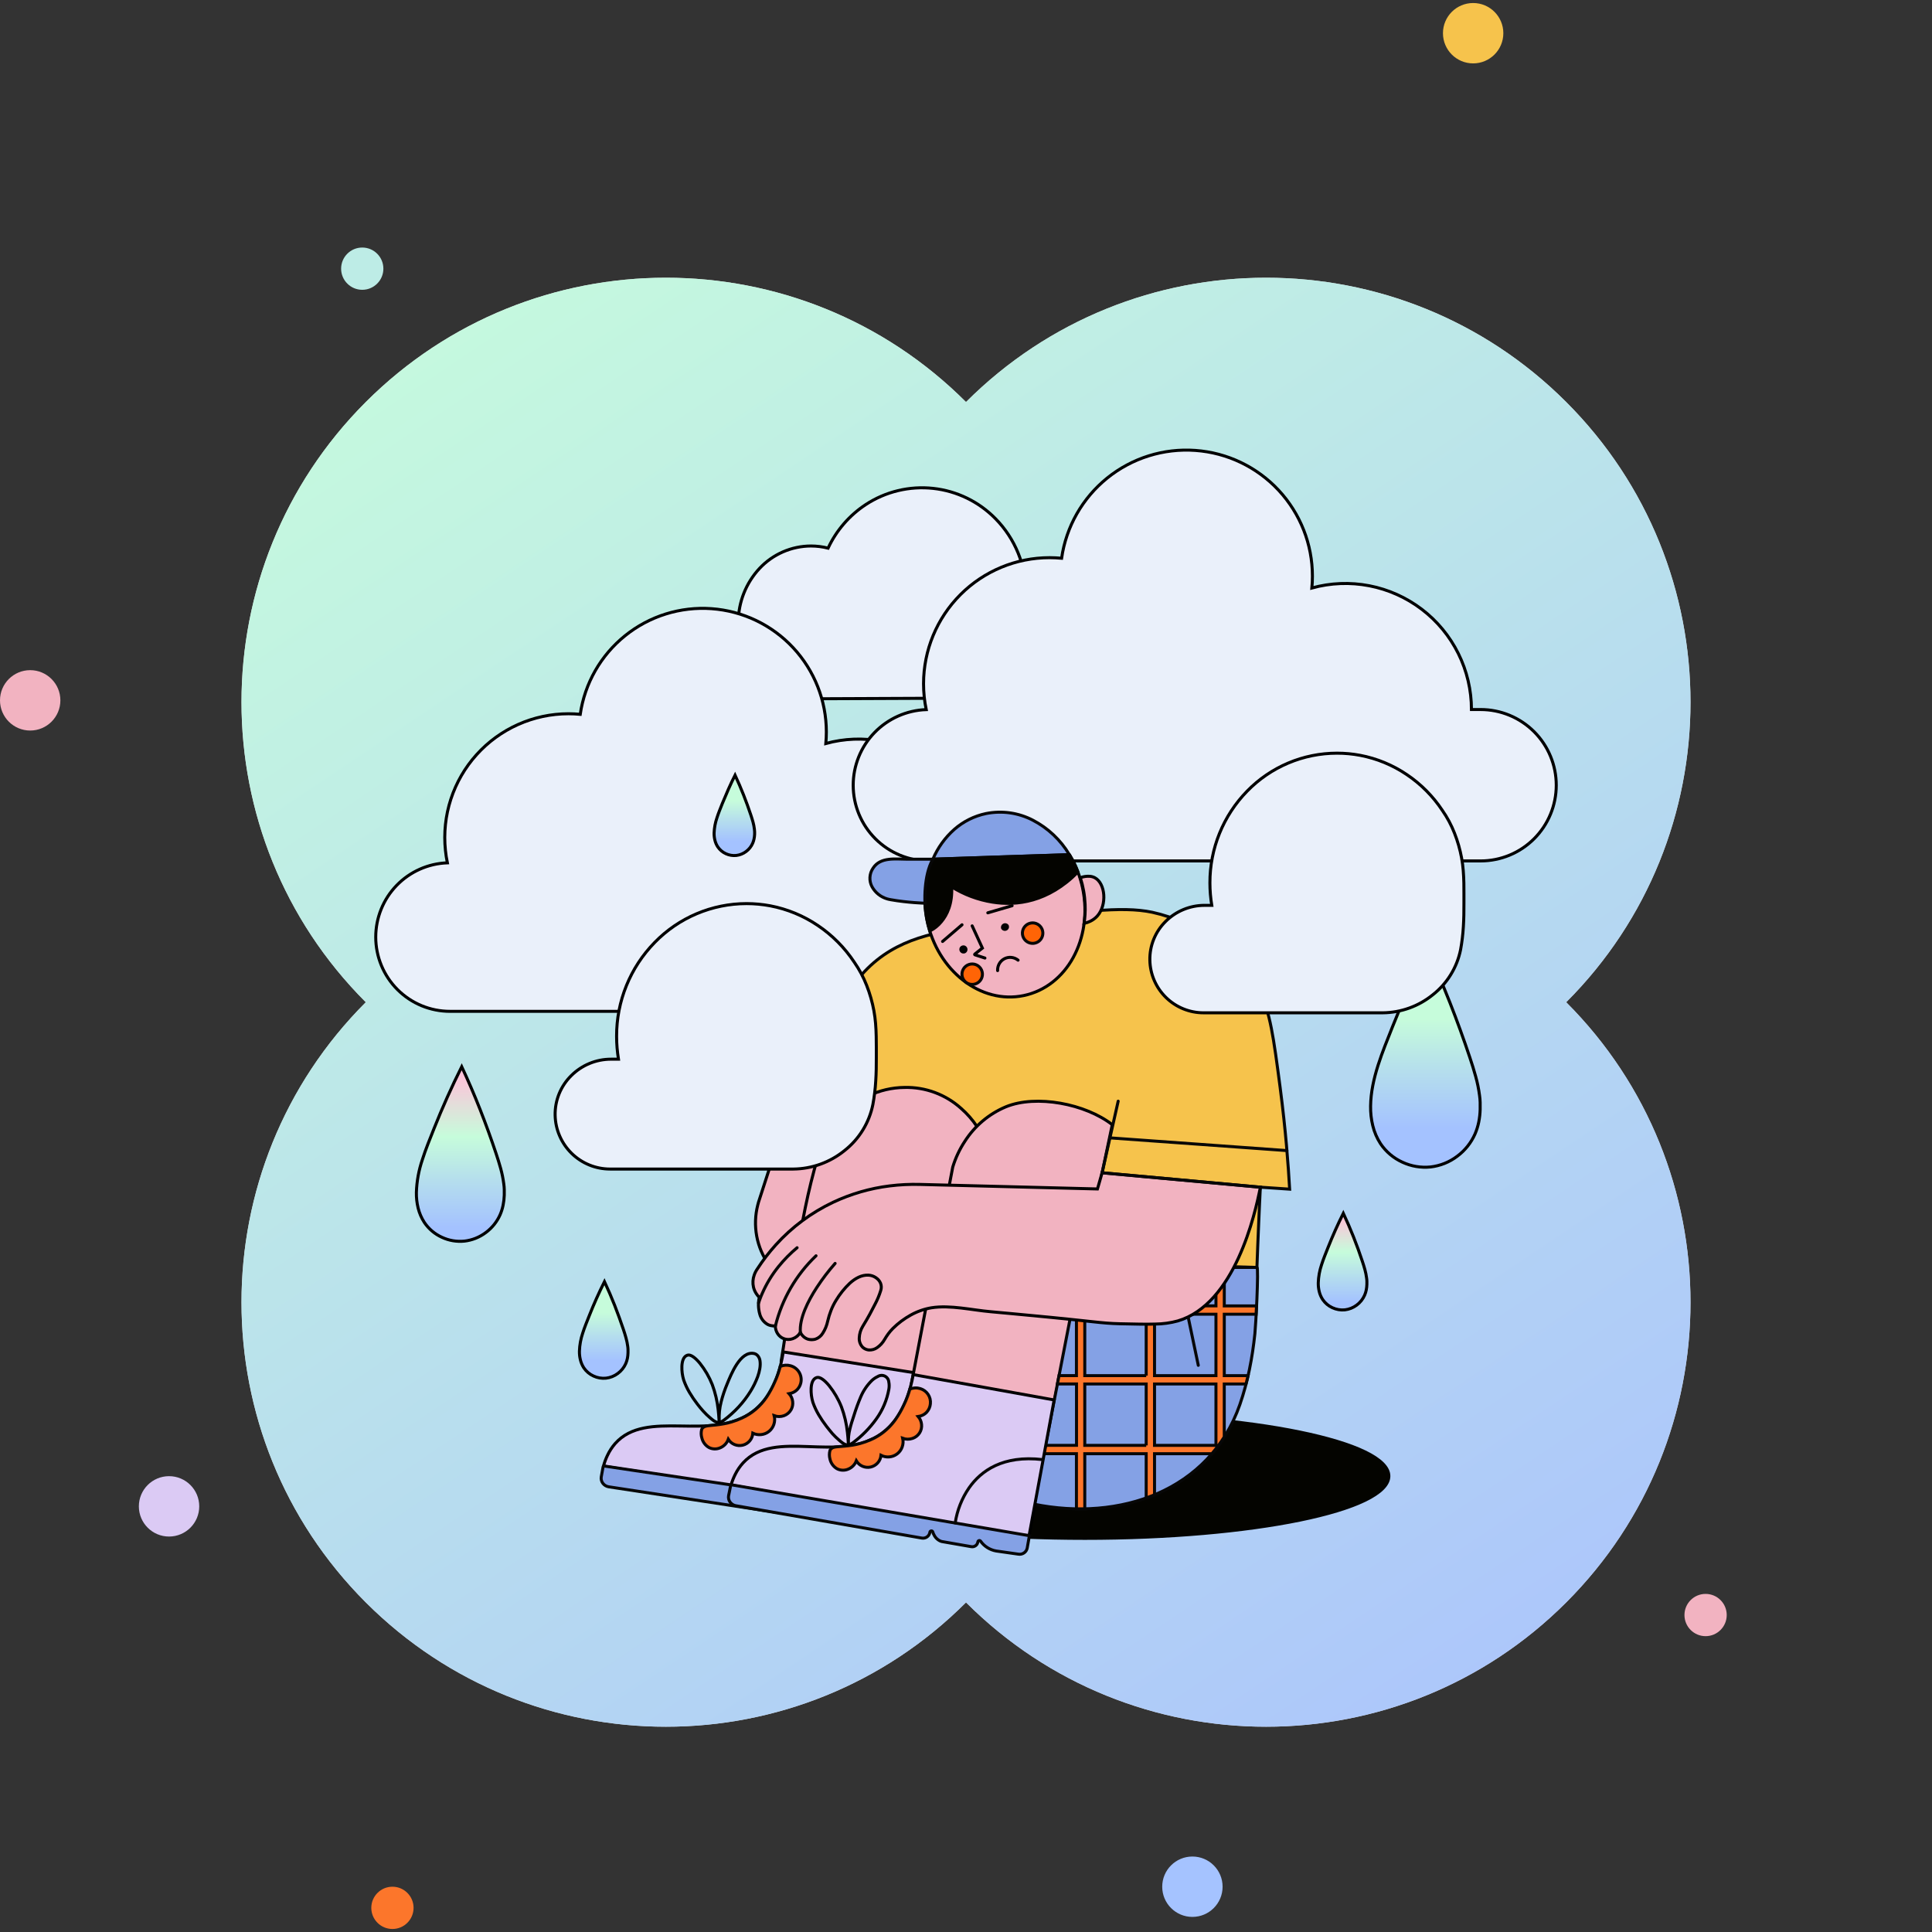 <svg width="640" height="640" viewBox="0 0 640 640" fill="none" xmlns="http://www.w3.org/2000/svg">
<rect x="0" y="0" width="640" height="640" fill="#333333" stroke="none"/>
<g clip-path="url(#clip0_484_2123)">
<path d="M518.822 133.177C463.919 78.274 374.903 78.274 320 133.177C265.097 78.274 176.081 78.274 121.177 133.178C66.274 188.081 66.274 277.097 121.177 332C66.274 386.903 66.274 475.919 121.177 530.822C176.081 585.726 265.097 585.726 320 530.822C374.903 585.726 463.919 585.726 518.822 530.823C573.726 475.919 573.726 386.903 518.822 332C573.726 277.097 573.726 188.081 518.822 133.177Z" fill="#D9D9D9"/>
<path d="M518.822 133.177C463.919 78.274 374.903 78.274 320 133.177C265.097 78.274 176.081 78.274 121.177 133.178C66.274 188.081 66.274 277.097 121.177 332C66.274 386.903 66.274 475.919 121.177 530.822C176.081 585.726 265.097 585.726 320 530.822C374.903 585.726 463.919 585.726 518.822 530.823C573.726 475.919 573.726 386.903 518.822 332C573.726 277.097 573.726 188.081 518.822 133.177Z" fill="url(#paint0_linear_484_2123)"/>
<path d="M490.32 367.53C490.32 366.753 490.32 365.976 490.32 365.198C490.32 364.421 490.214 363.648 490.122 362.898C489.841 360.748 489.406 358.62 488.82 356.532C488.259 354.443 487.592 352.392 486.911 350.331C484.878 344.231 482.685 338.189 480.333 332.202C477.981 326.216 475.443 320.308 472.72 314.479C470.629 318.655 468.635 322.878 466.74 327.147C464.845 331.416 463.036 335.721 461.312 340.064C459.67 344.231 457.876 348.537 456.482 352.944C455.088 357.351 454.085 361.845 454.026 366.394C453.985 368.583 454.227 370.768 454.748 372.894C455.261 375.019 456.132 377.042 457.324 378.874C459.123 381.538 461.624 383.652 464.55 384.983C467.464 386.346 470.693 386.894 473.893 386.57C477.086 386.198 480.122 384.982 482.688 383.046C485.277 381.135 487.322 378.583 488.622 375.64C489.169 374.369 489.582 373.045 489.855 371.689C490.129 370.319 490.285 368.927 490.32 367.53Z" fill="url(#paint1_linear_484_2123)" stroke="black" stroke-miterlimit="10" stroke-linecap="round"/>
<path d="M460.075 488.97C460.075 494.67 448.805 499.826 430.584 503.562C412.363 507.297 387.192 509.601 359.39 509.601C331.587 509.601 306.416 507.301 288.196 503.562C269.975 499.822 258.705 494.67 258.705 488.97C258.705 483.271 269.975 478.114 288.196 474.384C306.416 470.653 331.587 468.339 359.39 468.339C387.192 468.339 412.363 470.639 430.584 474.384C448.805 478.128 460.075 483.276 460.075 488.97Z" fill="#040400" stroke="#040400" stroke-miterlimit="10"/>
<path d="M339.863 196.544C339.886 187.297 336.261 178.414 329.775 171.823C324.26 166.185 316.959 162.637 309.119 161.784C301.278 160.932 293.385 162.828 286.788 167.15C281.372 170.711 277.053 175.707 274.313 181.58C273.395 181.347 272.464 181.171 271.525 181.051C270.567 180.929 269.602 180.868 268.636 180.867C265.444 180.878 262.287 181.542 259.361 182.817C256.434 184.092 253.798 185.952 251.616 188.282C247.13 193.094 244.613 199.416 244.565 205.995C244.518 212.574 246.942 218.931 251.359 223.808C253.46 226.119 256 227.989 258.831 229.307C261.663 230.625 264.729 231.366 267.85 231.485L288.357 231.398L308.868 231.311C317.356 230.443 325.213 226.431 330.893 220.064C336.687 213.602 339.882 205.223 339.863 196.544Z" fill="#EAF0FA" stroke="black" stroke-miterlimit="10" stroke-linecap="round"/>
<path d="M328.4 285.807H325.428C325.423 279.498 323.963 273.276 321.161 267.624C318.358 261.971 314.29 257.042 309.271 253.219C304.253 249.396 298.42 246.783 292.227 245.582C286.033 244.382 279.646 244.626 273.563 246.297C273.618 245.667 273.664 245.032 273.696 244.398C273.729 243.763 273.742 243.114 273.742 242.47C273.734 232.115 269.806 222.147 262.747 214.57C255.689 206.993 246.023 202.37 235.694 201.63C225.365 200.89 215.14 204.088 207.073 210.581C199.006 217.074 193.696 226.38 192.212 236.628C191.568 236.564 190.919 236.518 190.271 236.486C189.622 236.453 188.964 236.44 188.307 236.44C182.566 236.443 176.891 237.651 171.648 239.987C166.404 242.323 161.71 245.734 157.868 249.999C154.027 254.264 151.124 259.289 149.347 264.747C147.57 270.205 146.96 275.976 147.555 281.685C147.697 283.076 147.912 284.458 148.199 285.825C141.829 286.052 135.796 288.741 131.369 293.327C126.943 297.913 124.469 304.038 124.468 310.412C124.467 313.644 125.103 316.843 126.34 319.829C127.576 322.815 129.388 325.527 131.673 327.812C133.958 330.097 136.671 331.91 139.656 333.146C142.642 334.382 145.842 335.018 149.073 335.018H328.4C334.925 335.016 341.183 332.424 345.797 327.81C350.411 323.195 353.004 316.938 353.005 310.412C353.006 307.181 352.37 303.981 351.133 300.995C349.897 298.01 348.085 295.297 345.8 293.012C343.515 290.727 340.802 288.915 337.816 287.679C334.831 286.442 331.631 285.806 328.4 285.807Z" fill="#EAF0FA" stroke="black" stroke-miterlimit="10" stroke-linecap="round"/>
<path d="M490.458 235.041H487.44C487.437 228.61 485.95 222.267 483.094 216.505C480.237 210.744 476.09 205.719 470.973 201.823C465.857 197.927 459.91 195.265 453.597 194.043C447.283 192.822 440.772 193.075 434.572 194.782C434.632 194.138 434.678 193.494 434.71 192.845C434.742 192.197 434.756 191.539 434.756 190.881C434.763 180.319 430.767 170.148 423.574 162.415C416.38 154.681 406.523 149.962 395.988 149.207C385.453 148.451 375.024 151.716 366.801 158.344C358.577 164.972 353.171 174.47 351.671 184.924C351.013 184.864 350.355 184.818 349.693 184.786C349.031 184.754 348.364 184.736 347.692 184.736C336.618 184.736 325.998 189.135 318.167 196.965C310.337 204.796 305.938 215.416 305.938 226.49C305.937 229.371 306.233 232.244 306.821 235.064C300.329 235.293 294.179 238.033 289.667 242.707C285.155 247.381 282.634 253.624 282.634 260.12C282.635 266.77 285.278 273.147 289.98 277.85C294.682 282.552 301.059 285.194 307.709 285.195H490.458C497.108 285.195 503.486 282.553 508.188 277.851C512.891 273.148 515.532 266.771 515.532 260.12C515.533 256.827 514.885 253.566 513.625 250.523C512.365 247.481 510.518 244.716 508.19 242.387C505.861 240.058 503.097 238.211 500.054 236.95C497.012 235.69 493.751 235.041 490.458 235.041Z" fill="#EAF0FA" stroke="black" stroke-miterlimit="10" stroke-linecap="round"/>
<path d="M427.212 393.925C426.987 389.969 426.66 385.079 426.163 379.431C425.667 373.782 424.99 367.365 424.075 360.345C422.98 351.964 422.138 345.625 421.149 340.63C420.16 335.634 419.024 331.89 417.341 328.725C413.771 321.99 408.394 316.098 402.161 311.521C396.068 307.007 389.091 303.832 381.686 302.201C376.585 301.134 370.536 301.074 362.32 301.741C354.104 302.408 343.722 303.876 329.95 305.812L327.498 306.162L325.055 306.516C317.732 307.606 310.722 308.627 304.217 310.776C297.713 312.924 291.701 316.217 286.42 321.802C283.737 324.628 281.337 327.709 279.253 331.002C276.926 334.622 274.483 339.07 271.378 345.161C268.692 350.441 265.978 356.615 263.94 361.468C261.902 366.321 260.527 369.858 260.527 369.863L270.223 371.799L298.582 377.471L292.354 396.731L286.13 415.996L351.252 417.933L416.375 419.86C416.464 417.388 416.557 414.907 416.655 412.417C416.753 409.927 416.858 407.432 416.968 404.933C417.051 402.98 417.137 401.031 417.226 399.086C417.315 397.142 417.408 395.204 417.506 393.272L422.359 393.594L427.212 393.925Z" fill="#F6C34C" stroke="#070707" stroke-miterlimit="10" stroke-linecap="round"/>
<path d="M260.517 369.853L279.547 373.658L298.573 377.462L297.46 381.142L296.342 384.822L329.922 389.316L363.502 393.815V438.334L317.815 433.734L272.128 429.134C268.662 428.789 265.312 427.703 262.304 425.949C259.295 424.195 256.7 421.814 254.694 418.968C252.677 416.137 251.303 412.901 250.668 409.484C250.032 406.068 250.15 402.554 251.014 399.188C251.05 399.028 251.092 398.875 251.138 398.728C251.179 398.567 251.221 398.401 251.267 398.24L255.867 384.044L260.517 369.853Z" fill="#F2B3C1" stroke="black" stroke-miterlimit="10" stroke-linecap="round"/>
<path d="M258.82 450.648L280.325 454.788L301.825 458.928L312.718 416.033L323.606 373.133C322.148 370.942 320.406 368.953 318.427 367.218C313.284 362.558 306.546 360.056 299.608 360.23C295.466 360.276 291.384 361.227 287.648 363.018C283.274 365.161 279.472 368.314 276.558 372.218C274.019 375.594 272.1 379.394 270.89 383.442C267.624 394.399 265.527 405.618 263.783 416.888C262.04 428.158 260.66 439.479 258.82 450.648Z" fill="#F2B3C1" stroke="black" stroke-miterlimit="10" stroke-linecap="round"/>
<path d="M354.251 283.111L331.638 283.856L309.024 284.62C307.7 287.692 306.859 290.951 306.531 294.28C306.185 297.846 306.38 301.444 307.111 304.952C308.826 313.283 313.265 320.224 319.071 324.732C324.876 329.24 331.997 331.273 339.113 329.792C346.229 328.311 351.993 323.619 355.512 317.197C359.031 310.776 360.374 302.643 358.658 294.317C358.241 292.297 357.653 290.317 356.901 288.397C356.169 286.563 355.283 284.795 354.251 283.111Z" fill="#F2B3C1" stroke="black" stroke-miterlimit="10" stroke-linecap="round"/>
<path d="M259.464 447.846L282.883 451.559L306.306 455.28L302.594 478.082L298.881 500.88C282.423 498.304 265.944 495.775 249.445 493.294C232.946 490.813 216.469 488.282 200.014 485.7C199.997 485.696 199.982 485.689 199.97 485.679C199.957 485.668 199.947 485.655 199.94 485.64C199.931 485.615 199.931 485.587 199.94 485.562C200.262 484.382 200.69 483.233 201.219 482.13C201.878 480.721 202.729 479.409 203.749 478.234C208.924 472.36 216.859 472.254 225.222 472.378C233.584 472.502 242.384 472.774 249.289 467.659C251.68 465.857 253.673 463.58 255.14 460.97C256.98 457.805 258.558 453.573 259.464 447.846Z" fill="#DBCAF4" stroke="black" stroke-miterlimit="10" stroke-linecap="round"/>
<path d="M232.756 473.022C232.688 473.098 232.626 473.179 232.572 473.266C232.515 473.359 232.467 473.458 232.43 473.56C232.199 474.484 232.224 475.452 232.503 476.362C232.66 477.021 232.95 477.642 233.357 478.184C233.764 478.726 234.278 479.178 234.868 479.513C235.427 479.795 236.042 479.953 236.669 479.974C237.295 479.996 237.919 479.881 238.497 479.637C239.133 479.386 239.708 479.002 240.184 478.511C240.66 478.02 241.026 477.433 241.257 476.79C241.751 477.577 242.48 478.189 243.342 478.537C244.204 478.885 245.153 478.953 246.056 478.729C246.958 478.506 247.766 478.003 248.366 477.293C248.966 476.583 249.326 475.702 249.395 474.775C250.238 475.17 251.173 475.329 252.099 475.235C253.052 475.145 253.959 474.783 254.71 474.19C255.462 473.598 256.026 472.801 256.336 471.895C256.662 470.955 256.707 469.94 256.465 468.974C257.506 469.344 258.643 469.344 259.685 468.974C260.697 468.612 261.544 467.896 262.072 466.959C262.525 466.136 262.704 465.191 262.583 464.259C262.465 463.301 262.059 462.401 261.419 461.679C261.834 461.609 262.239 461.489 262.624 461.32C263.232 461.06 263.775 460.671 264.216 460.179C264.749 459.573 265.12 458.841 265.294 458.052C265.467 457.264 265.437 456.444 265.208 455.67C264.978 454.896 264.555 454.193 263.979 453.626C263.404 453.06 262.694 452.649 261.916 452.433C260.775 452.105 259.557 452.182 258.466 452.649C258.291 453.33 258.066 454.13 257.757 455.027C257.415 456.024 257.021 457.002 256.575 457.957C255.838 459.628 254.962 461.235 253.958 462.76C251.925 465.828 249.066 468.259 245.71 469.77C244.616 470.27 243.49 470.694 242.338 471.04C241.491 471.294 240.629 471.498 239.758 471.651C238.888 471.812 238.014 471.932 237.136 472.033C236.726 472.079 236.312 472.116 235.898 472.157C235.484 472.199 235.075 472.24 234.661 472.295C234.314 472.33 233.97 472.396 233.635 472.493C233.301 472.589 232.997 472.772 232.756 473.022Z" fill="#FC762B" stroke="#070707" stroke-miterlimit="10" stroke-linecap="round"/>
<path d="M200.147 485.64C200.063 485.628 199.978 485.647 199.908 485.695C199.874 485.72 199.846 485.752 199.825 485.789C199.803 485.825 199.789 485.865 199.784 485.907L199.48 487.567L199.176 489.228C199.113 489.604 199.128 489.989 199.221 490.358C199.313 490.728 199.482 491.075 199.715 491.376C200.189 491.994 200.882 492.406 201.651 492.526L232.554 497.237L263.457 501.947C263.763 501.996 264.075 501.982 264.376 501.907C264.676 501.832 264.958 501.697 265.205 501.51C265.453 501.323 265.659 501.088 265.813 500.819C265.967 500.551 266.065 500.254 266.102 499.946C266.113 499.848 266.153 499.755 266.218 499.68C266.283 499.605 266.369 499.552 266.465 499.527C266.562 499.502 266.664 499.506 266.758 499.539C266.852 499.571 266.934 499.632 266.994 499.711C267.162 500.227 267.395 500.719 267.689 501.174C268.109 501.834 268.703 502.366 269.405 502.711C269.517 502.764 269.632 502.812 269.75 502.853C269.861 502.893 269.975 502.927 270.09 502.954L274.998 503.704L279.906 504.454C280.156 504.492 280.41 504.479 280.654 504.417C280.898 504.355 281.128 504.244 281.328 504.091C281.527 503.938 281.695 503.748 281.82 503.531C281.946 503.314 282.027 503.074 282.059 502.826C282.071 502.727 282.113 502.634 282.178 502.56C282.244 502.485 282.33 502.431 282.426 502.406C282.522 502.381 282.624 502.385 282.717 502.418C282.811 502.451 282.893 502.511 282.952 502.591C284.207 504.271 286.072 505.391 288.145 505.71L291.848 506.17L295.528 506.63C295.859 506.681 296.198 506.666 296.523 506.586C296.849 506.506 297.156 506.362 297.426 506.164C297.696 505.965 297.924 505.715 298.097 505.428C298.27 505.141 298.385 504.822 298.435 504.491L298.743 502.467L299.052 500.438L249.62 493L200.147 485.64Z" fill="#84A1E5" stroke="#070707" stroke-miterlimit="10" stroke-linecap="round"/>
<path d="M274.414 496.708C274.962 492.515 276.456 488.502 278.784 484.973C282.611 479.26 289.737 473.859 302.902 475.111" stroke="#070707" stroke-miterlimit="10" stroke-linecap="round"/>
<path d="M334.117 306.456C334.267 306.785 334.282 307.16 334.159 307.5C334.06 307.749 333.892 307.963 333.674 308.118C333.456 308.272 333.198 308.36 332.931 308.371C332.664 308.381 332.4 308.314 332.171 308.178C331.941 308.041 331.756 307.841 331.638 307.602C331.544 307.284 331.567 306.943 331.704 306.641C331.84 306.338 332.081 306.096 332.382 305.957C332.683 305.818 333.024 305.792 333.343 305.883C333.661 305.975 333.936 306.178 334.117 306.456Z" fill="#020202"/>
<path d="M320.368 313.954C320.518 314.283 320.533 314.658 320.409 314.998C320.348 315.167 320.254 315.322 320.133 315.454C320.011 315.586 319.864 315.692 319.701 315.767C319.456 315.869 319.188 315.898 318.927 315.851C318.666 315.805 318.424 315.684 318.23 315.503C318.036 315.323 317.898 315.09 317.833 314.834C317.767 314.577 317.777 314.307 317.861 314.055C317.989 313.718 318.245 313.444 318.572 313.293C318.9 313.142 319.274 313.125 319.614 313.246C319.947 313.375 320.218 313.629 320.368 313.954Z" fill="#020202"/>
<path d="M326.27 317.367L324.6 316.82L322.949 316.291C322.928 316.284 322.909 316.271 322.894 316.255C322.879 316.238 322.869 316.218 322.864 316.196C322.86 316.174 322.861 316.152 322.868 316.13C322.874 316.109 322.886 316.09 322.903 316.075L324.163 315.067L325.428 314.065L323.735 310.385L322.042 306.705" stroke="black" stroke-miterlimit="10" stroke-linecap="round"/>
<path d="M330.47 321.521C330.437 320.746 330.615 319.977 330.985 319.295C331.367 318.592 331.946 318.015 332.649 317.633C333.353 317.252 334.152 317.083 334.95 317.147C335.79 317.221 336.59 317.541 337.25 318.067" stroke="black" stroke-miterlimit="10" stroke-linecap="round"/>
<path d="M327.227 302.385L331.247 301.208L335.272 300.035" stroke="black" stroke-miterlimit="10" stroke-linecap="round"/>
<path d="M318.68 306.346L315.46 309.106L312.24 311.866" stroke="black" stroke-miterlimit="10" stroke-linecap="round"/>
<path d="M359.123 305.886C359.252 305.003 359.362 304.046 359.427 302.974C359.491 301.902 359.505 300.789 359.454 299.588C359.329 296.585 358.798 293.613 357.876 290.752C358.902 290.361 360.002 290.204 361.096 290.292C361.644 290.343 362.177 290.499 362.665 290.752C364.436 291.695 365.462 293.972 365.637 296.433C365.811 298.894 365.131 301.612 363.493 303.448C362.843 304.163 362.062 304.747 361.193 305.168C360.533 305.486 359.838 305.727 359.123 305.886Z" fill="#F2B3C1" stroke="black" stroke-miterlimit="10" stroke-linecap="round"/>
<path d="M345.148 307.689C345.478 308.401 345.55 309.205 345.353 309.964C345.156 310.724 344.702 311.391 344.068 311.853C343.433 312.315 342.659 312.543 341.876 312.497C341.092 312.452 340.349 312.136 339.773 311.604C339.196 311.072 338.822 310.357 338.714 309.58C338.606 308.803 338.77 308.012 339.18 307.343C339.589 306.674 340.218 306.168 340.959 305.91C341.7 305.653 342.508 305.661 343.244 305.932C343.661 306.085 344.044 306.319 344.371 306.621C344.698 306.922 344.962 307.285 345.148 307.689Z" fill="#FF6406" stroke="#070707" stroke-miterlimit="10" stroke-linecap="round"/>
<path d="M325.129 321.296C325.459 322.008 325.531 322.812 325.334 323.571C325.137 324.331 324.682 324.998 324.048 325.46C323.414 325.922 322.639 326.15 321.856 326.104C321.073 326.059 320.33 325.743 319.753 325.211C319.177 324.679 318.803 323.964 318.694 323.187C318.586 322.41 318.751 321.619 319.161 320.95C319.57 320.281 320.199 319.775 320.94 319.517C321.681 319.26 322.489 319.267 323.225 319.539C323.642 319.692 324.025 319.926 324.352 320.228C324.679 320.529 324.943 320.892 325.129 321.296Z" fill="#FF6406" stroke="#070707" stroke-miterlimit="10" stroke-linecap="round"/>
<path d="M326.656 269.495C322.731 270.312 319.085 272.135 316.076 274.785C313.026 277.501 310.618 280.86 309.024 284.62L331.638 283.87L354.252 283.125C351.362 278.272 347.178 274.32 342.167 271.712C337.4 269.229 331.928 268.447 326.656 269.495Z" fill="#84A1E5" stroke="#070707" stroke-miterlimit="10" stroke-linecap="round"/>
<path d="M307.999 308.411C309.488 307.67 310.801 306.617 311.849 305.325C313.735 303.071 315.529 299.414 315.253 293.774C319.365 296.349 323.953 298.069 328.745 298.834C336.726 300.117 347.177 298.898 357.067 288.884C356.924 288.475 356.768 288.042 356.584 287.596C356.4 287.15 356.197 286.676 355.972 286.216C355.682 285.614 355.383 285.057 355.08 284.537C354.776 284.017 354.477 283.544 354.16 283.111L331.578 283.861L309.024 284.62C308.03 286.736 307.332 288.979 306.95 291.285C305.934 296.996 306.293 302.867 307.999 308.411Z" fill="#040400" stroke="#040400" stroke-miterlimit="10"/>
<path d="M309.024 284.62H300.56C298.619 284.62 296.397 284.413 294.355 284.68C292.313 284.947 290.45 285.678 289.226 287.564C288.601 288.466 288.238 289.523 288.177 290.618C288.116 291.713 288.36 292.804 288.881 293.769C289.949 295.7 291.733 297.132 293.849 297.758C294.033 297.813 294.194 297.859 294.392 297.9C294.59 297.942 294.82 297.988 295.132 298.047C297.943 298.549 300.767 298.839 302.883 299C304.999 299.161 306.416 299.197 306.416 299.197C306.334 297.466 306.369 295.731 306.522 294.004C306.775 291.06 307.424 287.403 309.024 284.62Z" fill="#84A1E5" stroke="#070707" stroke-miterlimit="10" stroke-linecap="round"/>
<path d="M301.821 458.919L325.092 463.629L348.359 468.339L358.405 420.453L368.452 372.567C364.027 369.113 357.725 366.587 351.266 365.46C344.808 364.333 338.198 364.577 333.147 366.67C327.593 369.013 322.879 372.984 319.627 378.06C317.88 380.704 316.526 383.587 315.607 386.62L308.707 422.767L301.821 458.919Z" fill="#F2B3C1" stroke="black" stroke-miterlimit="10" stroke-linecap="round"/>
<path d="M416.375 419.86C416.715 419.86 416.586 424.892 416.375 430.15C416.163 435.408 415.795 440.896 415.698 441.807C415.28 445.786 414.696 449.76 413.886 453.684C413.087 457.61 412.032 461.479 410.726 465.267C405.703 479.688 395.716 489.375 383.452 494.743C371.189 500.112 356.644 501.151 342.512 498.276C345.064 485.206 347.615 472.137 350.167 459.07C352.718 446.003 355.259 432.933 357.789 419.86H416.375Z" fill="#84A1E5" stroke="#070707" stroke-miterlimit="10" stroke-linecap="round"/>
<path d="M405.56 455.699V435.353H416.094C416.117 434.893 416.14 434.456 416.163 433.996C416.186 433.536 416.214 433.076 416.237 432.593H405.56V419.86H402.8V432.584H382.45V419.86H379.69V432.584H359.344V419.86H357.789C357.593 420.89 357.392 421.921 357.186 422.951C356.981 423.982 356.78 425.012 356.584 426.042V432.584H355.31C355.218 433.044 355.13 433.504 355.038 433.964C354.946 434.424 354.859 434.884 354.767 435.344H356.584V455.689H350.82L350.553 457.069L350.282 458.449H356.607V478.791H346.289L346.018 480.171L345.751 481.551H356.584V499.826C357.044 499.826 357.504 499.826 357.964 499.826C358.424 499.826 358.884 499.826 359.344 499.826V481.56H379.69V496.22C380.15 496.054 380.61 495.884 381.07 495.705C381.53 495.525 381.99 495.346 382.45 495.157V481.56H401.452C402.188 480.7 402.901 479.803 403.587 478.878C404.272 477.953 404.925 476.992 405.551 476.003V458.459H412.754C412.874 457.999 412.989 457.539 413.099 457.079C413.214 456.619 413.32 456.159 413.426 455.699H405.56ZM379.699 478.8H359.344V458.459H379.69V478.8H379.699ZM379.699 455.699H359.344V435.353H379.69V455.699H379.699ZM402.8 478.8H382.45V458.459H402.8V478.8ZM402.8 455.699H382.45V435.353H402.8V455.699Z" fill="#FC762B" stroke="#070707" stroke-miterlimit="10" stroke-linecap="round"/>
<path d="M365.08 388.506L391.3 390.88L417.52 393.267C416.632 397.794 414.507 407.481 410.247 416.727C405.988 425.973 399.58 434.801 390.164 437.575C387.711 438.245 385.181 438.594 382.638 438.614C379.621 438.715 375.913 438.614 370.973 438.508C367.776 438.43 365.705 438.242 361.731 437.814C357.757 437.386 351.864 436.728 341.031 435.721L334.619 435.114C332.484 434.911 330.345 434.709 328.211 434.525C325.06 434.253 321.716 433.678 318.376 433.297C315.037 432.915 311.688 432.722 308.532 433.223C306.109 433.634 303.774 434.46 301.632 435.666C299.49 436.857 297.521 438.337 295.781 440.063C295.24 440.606 294.738 441.187 294.281 441.802C293.828 442.421 293.408 443.063 293.021 443.725C292.416 444.789 291.582 445.705 290.578 446.407C289.766 446.989 288.774 447.268 287.777 447.193C287.49 447.161 287.207 447.094 286.935 446.995C286.462 446.824 286.033 446.549 285.679 446.19C285.317 445.786 285.039 445.314 284.861 444.802C284.682 444.289 284.607 443.747 284.64 443.205C284.69 441.829 285.097 440.489 285.822 439.318C286.701 437.897 287.469 436.558 288.122 435.367C288.775 434.175 289.341 433.067 289.796 432.174C290.605 430.679 291.263 429.107 291.761 427.482C292.022 426.696 291.998 425.842 291.692 425.072C291.529 424.679 291.302 424.317 291.02 424C290.759 423.712 290.464 423.458 290.141 423.241C289.427 422.748 288.592 422.46 287.726 422.408C285.468 422.28 283.361 423.42 281.521 425.076C279.733 426.767 278.185 428.696 276.921 430.808C276.274 431.855 275.725 432.959 275.279 434.106C274.829 435.254 274.465 436.433 274.189 437.634C273.891 439.058 273.336 440.416 272.551 441.641C271.991 442.574 271.117 443.277 270.085 443.624C269.497 443.778 268.885 443.819 268.282 443.743C268.023 443.713 267.767 443.658 267.519 443.578C266.867 443.344 266.287 442.946 265.835 442.423C265.555 442.111 265.318 441.763 265.131 441.388C264.557 442.353 263.664 443.087 262.606 443.463C261.605 443.827 260.506 443.807 259.519 443.407C258.722 443.071 258.046 442.5 257.583 441.77C257.099 441.011 256.839 440.131 256.833 439.231C256.306 439.264 255.778 439.219 255.264 439.097C254.909 439.014 254.568 438.885 254.248 438.711C252.972 437.955 252.047 436.724 251.676 435.288C251.169 433.49 251.115 431.593 251.52 429.768C251.145 429.39 250.81 428.974 250.522 428.526C250.097 427.873 249.786 427.153 249.602 426.397C249.289 425.04 249.379 423.623 249.859 422.316C250.116 421.599 250.469 420.92 250.908 420.297C252.724 417.497 254.76 414.847 256.998 412.371C262.342 406.454 268.805 401.656 276.015 398.254C281.919 395.477 288.225 393.652 294.7 392.849C298.041 392.432 301.408 392.267 304.774 392.357L334.159 393.106L363.543 393.856L364.316 391.184L365.08 388.506Z" fill="#F2B3C1" stroke="black" stroke-miterlimit="10" stroke-linecap="round"/>
<path d="M393.66 436.599L395.306 444.442L396.949 452.281" stroke="#070707" stroke-miterlimit="10" stroke-linecap="round"/>
<path d="M264.05 413.319C261.799 415.191 259.739 417.282 257.9 419.561C255.705 422.286 253.884 425.292 252.486 428.499C252.256 429.023 252.026 429.548 251.846 430.063C251.667 430.578 251.465 431.093 251.294 431.604" stroke="#070707" stroke-miterlimit="10" stroke-linecap="round"/>
<path d="M270.32 415.996C263.709 422.306 259.039 430.374 256.86 439.249" stroke="#070707" stroke-miterlimit="10" stroke-linecap="round"/>
<path d="M276.645 418.517C274.449 421.013 272.432 423.662 270.61 426.443C267.638 430.992 264.763 436.714 265.136 441.406" stroke="#070707" stroke-miterlimit="10" stroke-linecap="round"/>
<path d="M484.924 292.495C484.892 291.115 484.827 289.708 484.712 288.323C484.603 286.944 484.423 285.571 484.174 284.211C483.656 281.405 482.869 278.655 481.823 276C480.787 273.338 479.437 270.808 477.803 268.465C474.697 263.768 470.691 259.733 466.018 256.592C461.355 253.436 456.098 251.265 450.567 250.212C449.303 249.973 448.03 249.793 446.748 249.674C445.465 249.554 444.182 249.499 442.894 249.499C437.343 249.5 431.849 250.614 426.736 252.775C421.623 254.936 416.996 258.1 413.127 262.08C405.19 270.207 400.763 281.126 400.799 292.486C400.799 293.746 400.854 294.998 400.956 296.23C401.057 297.463 401.218 298.682 401.416 299.91H399.01C394.182 299.912 389.551 301.826 386.13 305.233C384.433 306.906 383.095 308.907 382.196 311.114C381.298 313.322 380.858 315.689 380.904 318.071C380.998 322.728 382.914 327.162 386.241 330.421C389.567 333.681 394.039 335.506 398.697 335.505H458.051C464.084 335.447 469.921 333.349 474.611 329.553C479.368 325.825 482.64 320.522 483.838 314.598C484.301 312.08 484.608 309.536 484.758 306.981C484.919 304.428 484.961 301.861 484.947 299.308C484.947 298.185 484.947 297.054 484.947 295.918C484.947 294.781 484.947 293.636 484.924 292.495Z" fill="#EAF0FA" stroke="black" stroke-miterlimit="10" stroke-linecap="round"/>
<path d="M290.256 343.298C290.224 341.872 290.164 340.446 290.045 339.029C289.925 337.612 289.75 336.209 289.493 334.829C288.962 331.959 288.158 329.146 287.092 326.429C286.03 323.708 284.649 321.121 282.979 318.724C279.801 313.925 275.707 309.799 270.932 306.585C266.166 303.36 260.793 301.14 255.14 300.062C253.846 299.82 252.544 299.637 251.235 299.515C249.925 299.392 248.613 299.331 247.297 299.331C241.621 299.334 236.003 300.475 230.775 302.688C225.548 304.9 220.817 308.138 216.863 312.211C208.746 320.519 204.218 331.683 204.255 343.298C204.255 344.59 204.31 345.864 204.416 347.129C204.522 348.394 204.683 349.636 204.876 350.869H202.424C197.482 350.866 192.741 352.823 189.24 356.311C187.505 358.021 186.136 360.066 185.217 362.323C184.298 364.579 183.848 366.999 183.895 369.435C183.994 374.195 185.954 378.728 189.354 382.061C192.755 385.394 197.326 387.262 202.088 387.264H262.781C268.953 387.204 274.924 385.057 279.722 381.174C284.586 377.363 287.93 371.941 289.152 365.884C289.629 363.31 289.946 360.709 290.1 358.096C290.266 355.488 290.307 352.866 290.293 350.253C290.293 349.103 290.293 347.953 290.293 346.789C290.293 345.625 290.284 344.461 290.256 343.298Z" fill="#EAF0FA" stroke="black" stroke-miterlimit="10" stroke-linecap="round"/>
<path d="M167.045 395.903C167.045 395.282 167.045 394.657 167.045 394.036C167.045 393.415 166.963 392.789 166.884 392.173C166.662 390.455 166.319 388.755 165.859 387.085C165.399 385.411 164.874 383.755 164.327 382.108C162.695 377.216 160.937 372.37 159.051 367.567C157.165 362.765 155.131 358.028 152.951 353.358C151.277 356.707 149.674 360.092 148.144 363.515C146.614 366.937 145.157 370.385 143.774 373.86C142.454 377.204 141.014 380.654 139.901 384.187C138.717 387.664 138.053 391.298 137.932 394.969C137.897 396.726 138.091 398.479 138.507 400.186C138.923 401.883 139.623 403.497 140.577 404.961C142.018 407.097 144.023 408.792 146.368 409.86C148.706 410.955 151.298 411.396 153.866 411.134C156.426 410.835 158.86 409.86 160.918 408.309C162.992 406.78 164.631 404.736 165.675 402.38C166.114 401.362 166.445 400.302 166.664 399.215C166.885 398.124 167.013 397.016 167.045 395.903Z" fill="url(#paint2_linear_484_2123)" stroke="black" stroke-miterlimit="10" stroke-linecap="round"/>
<path d="M249.979 276.377C249.979 276.092 249.979 275.802 249.979 275.517C249.979 275.231 249.937 274.942 249.905 274.661C249.807 273.869 249.654 273.085 249.445 272.315C249.238 271.542 248.985 270.783 248.737 270.015C247.989 267.761 247.179 265.53 246.308 263.322C245.437 261.114 244.502 258.932 243.502 256.776C242.729 258.31 241.992 259.869 241.289 261.454C240.587 263.04 239.911 264.628 239.261 266.22C238.654 267.756 237.991 269.348 237.476 270.972C236.928 272.574 236.618 274.248 236.556 275.94C236.539 276.748 236.629 277.556 236.823 278.341C237.011 279.123 237.333 279.867 237.775 280.54C238.439 281.524 239.362 282.306 240.443 282.798C241.519 283.302 242.711 283.504 243.893 283.383C245.072 283.246 246.193 282.796 247.141 282.081C248.097 281.377 248.852 280.435 249.33 279.348C249.533 278.879 249.687 278.391 249.79 277.89C249.894 277.392 249.957 276.886 249.979 276.377Z" fill="url(#paint3_linear_484_2123)" stroke="black" stroke-miterlimit="10" stroke-linecap="round"/>
<path d="M452.797 425.444C452.797 425.099 452.797 424.754 452.797 424.409C452.797 424.064 452.747 423.719 452.705 423.379C452.584 422.428 452.395 421.488 452.14 420.564C451.891 419.644 451.592 418.724 451.289 417.804C450.393 415.093 449.421 412.411 448.372 409.758C447.323 407.106 446.196 404.493 444.991 401.92C444.071 403.76 443.185 405.634 442.332 407.541C441.48 409.449 440.676 411.358 439.922 413.268C439.195 415.108 438.399 417.026 437.778 418.981C437.124 420.91 436.758 422.926 436.693 424.961C436.674 425.933 436.781 426.902 437.01 427.846C437.237 428.785 437.625 429.678 438.156 430.486C438.956 431.672 440.071 432.612 441.376 433.2C442.668 433.801 444.097 434.044 445.516 433.904C446.931 433.736 448.277 433.196 449.416 432.34C450.566 431.492 451.473 430.358 452.048 429.051C452.289 428.488 452.473 427.903 452.595 427.303C452.715 426.69 452.782 426.069 452.797 425.444Z" fill="url(#paint4_linear_484_2123)" stroke="black" stroke-miterlimit="10" stroke-linecap="round"/>
<path d="M302.52 455.354L325.856 459.553L349.196 463.753C347.798 471.331 346.401 478.904 345.006 486.473C343.61 494.041 342.213 501.613 340.815 509.187C324.421 506.265 308 503.393 291.554 500.572C275.107 497.75 258.676 494.877 242.26 491.951C242.247 491.95 242.234 491.945 242.223 491.938C242.212 491.931 242.202 491.921 242.196 491.91C242.186 491.884 242.186 491.857 242.196 491.832C242.543 490.659 242.994 489.52 243.543 488.428C244.234 487.032 245.115 485.739 246.161 484.587C251.46 478.823 259.381 478.901 267.744 479.2C276.107 479.499 284.897 479.954 291.903 474.986C294.347 473.229 296.396 470.981 297.92 468.385C299.815 465.262 301.476 461.062 302.52 455.354Z" fill="#DBCAF4" stroke="black" stroke-miterlimit="10" stroke-linecap="round"/>
<path d="M275.274 479.964C275.204 480.037 275.141 480.117 275.086 480.203C275.028 480.297 274.977 480.395 274.934 480.497C274.68 481.414 274.68 482.382 274.934 483.299C275.075 483.965 275.352 484.595 275.748 485.149C276.143 485.703 276.649 486.169 277.234 486.519C277.789 486.812 278.4 486.981 279.027 487.015C279.653 487.05 280.28 486.948 280.863 486.716C281.501 486.476 282.081 486.104 282.565 485.623C283.049 485.143 283.425 484.565 283.669 483.929C284.146 484.727 284.862 485.354 285.716 485.721C286.57 486.087 287.518 486.175 288.425 485.971C289.332 485.767 290.151 485.282 290.766 484.585C291.38 483.887 291.759 483.014 291.848 482.089C292.68 482.509 293.61 482.693 294.539 482.622C295.493 482.553 296.407 482.21 297.171 481.634C297.935 481.058 298.516 480.273 298.845 479.375C299.188 478.44 299.254 477.425 299.033 476.454C300.069 476.84 301.207 476.856 302.253 476.5C303.217 476.191 304.045 475.558 304.597 474.709C305.149 473.86 305.39 472.847 305.28 471.84C305.18 470.88 304.792 469.972 304.167 469.236C304.583 469.172 304.991 469.059 305.381 468.901C305.992 468.653 306.542 468.274 306.991 467.792C307.684 467.028 308.108 466.059 308.201 465.032C308.322 463.936 308.054 462.831 307.445 461.912C306.835 460.993 305.923 460.316 304.866 460C303.73 459.649 302.509 459.701 301.407 460.147C301.223 460.818 300.974 461.619 300.648 462.507C300.288 463.498 299.874 464.469 299.406 465.414C298.635 467.068 297.725 468.655 296.687 470.156C295.281 472.167 293.515 473.901 291.48 475.272C290.476 475.934 289.415 476.506 288.311 476.983C287.206 477.459 286.07 477.859 284.911 478.179C284.059 478.414 283.195 478.602 282.321 478.74C281.452 478.878 280.569 478.979 279.69 479.062L278.453 479.163C278.039 479.195 277.625 479.228 277.211 479.274C276.863 479.302 276.518 479.362 276.18 479.453C275.838 479.539 275.525 479.716 275.274 479.964Z" fill="#FC762B" stroke="#070707" stroke-miterlimit="10" stroke-linecap="round"/>
<path d="M242.407 491.878C242.366 491.869 242.324 491.869 242.282 491.878C242.241 491.887 242.202 491.904 242.168 491.928C242.099 491.978 242.051 492.052 242.035 492.135L241.699 493.791L241.359 495.443C241.287 495.818 241.295 496.204 241.38 496.576C241.466 496.948 241.627 497.298 241.855 497.605C242.317 498.233 243.002 498.659 243.769 498.796L274.589 504.15L305.386 509.509C305.688 509.558 305.996 509.547 306.294 509.477C306.591 509.407 306.872 509.279 307.12 509.1C307.369 508.918 307.579 508.688 307.737 508.423C307.895 508.158 307.998 507.864 308.04 507.559C308.054 507.46 308.097 507.368 308.165 507.295C308.232 507.222 308.32 507.171 308.417 507.15C308.513 507.121 308.616 507.124 308.71 507.159C308.803 507.194 308.883 507.258 308.937 507.343C309.094 507.863 309.318 508.361 309.604 508.824C310.012 509.49 310.594 510.033 311.288 510.393C311.399 510.447 311.512 510.497 311.628 510.54C311.739 510.585 311.853 510.622 311.969 510.65L316.858 511.501L321.748 512.352C321.996 512.397 322.25 512.391 322.496 512.335C322.742 512.279 322.973 512.174 323.177 512.026C323.381 511.878 323.553 511.691 323.683 511.475C323.813 511.259 323.898 511.019 323.933 510.77C323.945 510.667 323.988 510.57 324.056 510.492C324.125 510.415 324.216 510.361 324.317 510.337C324.418 510.313 324.523 510.321 324.619 510.36C324.715 510.399 324.797 510.466 324.853 510.554C325.454 511.402 326.217 512.122 327.098 512.674C327.978 513.228 328.958 513.605 329.982 513.783L333.662 514.307L337.342 514.832C338.008 514.946 338.693 514.793 339.245 514.404C339.798 514.015 340.174 513.423 340.291 512.757L340.645 510.733L340.995 508.714L291.706 500.296L242.407 491.878Z" fill="#84A1E5" stroke="#070707" stroke-miterlimit="10" stroke-linecap="round"/>
<path d="M316.426 504.5C317.056 500.32 318.629 496.339 321.026 492.857C324.973 487.227 332.208 481.978 345.346 483.506" stroke="#070707" stroke-miterlimit="10" stroke-linecap="round"/>
<path d="M417.52 393.281L391.3 390.88L365.08 388.493C365.969 384.54 366.859 380.587 367.748 376.634L370.411 364.78" stroke="#070707" stroke-miterlimit="10" stroke-linecap="round"/>
<path d="M208.036 448.099C208.036 447.754 208.036 447.409 208.036 447.064C208.036 446.719 207.99 446.374 207.949 446.034C207.825 445.083 207.634 444.143 207.378 443.219C207.13 442.299 206.835 441.379 206.532 440.459C205.612 437.754 204.66 435.068 203.615 432.418C202.571 429.768 201.444 427.142 200.239 424.557C199.319 426.397 198.427 428.283 197.58 430.173C196.734 432.064 195.933 433.977 195.174 435.905C194.443 437.745 193.647 439.663 193.031 441.613C192.376 443.542 192.008 445.557 191.941 447.593C191.921 448.565 192.029 449.535 192.263 450.478C192.49 451.418 192.876 452.312 193.403 453.123C194.206 454.306 195.32 455.244 196.623 455.832C197.914 456.438 199.345 456.682 200.763 456.536C202.18 456.373 203.527 455.833 204.664 454.972C205.814 454.125 206.722 452.993 207.3 451.687C207.542 451.123 207.725 450.536 207.847 449.935C207.961 449.329 208.024 448.715 208.036 448.099Z" fill="url(#paint5_linear_484_2123)" stroke="black" stroke-miterlimit="10" stroke-linecap="round"/>
<path d="M231.004 465.106C230.061 463.89 229.196 462.617 228.414 461.292C227.629 459.97 226.979 458.572 226.473 457.12C226.032 455.653 225.833 454.124 225.884 452.594C225.958 450.878 226.436 449.3 227.752 448.914C228.782 448.596 230.328 449.751 231.864 451.623C233.563 453.751 234.936 456.12 235.94 458.652C236.95 461.368 237.614 464.201 237.918 467.084C238.194 469.462 238.194 471.104 238.253 471.099C238.313 471.095 238.253 470.98 238.253 470.865C238.253 470.75 238.253 470.63 238.253 470.63C238.153 468.538 238.364 466.442 238.879 464.411C239.396 462.374 240.065 460.378 240.88 458.44C241.51 456.904 242.6 454.144 244.1 451.885C245.6 449.627 247.522 447.883 249.818 448.371C250.341 448.492 250.803 448.797 251.12 449.231C251.453 449.67 251.671 450.186 251.754 450.731C252.007 452.382 251.635 454.24 250.995 456.03C250.367 457.727 249.568 459.356 248.613 460.892C247.464 462.75 246.137 464.493 244.652 466.095C243.167 467.692 241.541 469.153 239.794 470.46C238.833 471.182 238.115 471.339 237.421 471.132C236.726 470.925 236.041 470.359 235.194 469.637C234.406 468.967 233.664 468.245 232.973 467.475C232.283 466.729 231.629 465.924 231.004 465.106Z" stroke="black" stroke-miterlimit="10" stroke-linecap="round"/>
<path d="M273.811 472.521C272.869 471.305 272.004 470.032 271.221 468.707C270.437 467.385 269.786 465.987 269.28 464.535C268.837 463.069 268.639 461.54 268.691 460.009C268.765 458.293 269.243 456.715 270.554 456.329C271.589 456.011 273.135 457.166 274.671 459.038C276.37 461.169 277.743 463.539 278.747 466.072C279.758 468.786 280.421 471.618 280.72 474.499C280.996 476.877 281.001 478.519 281.061 478.515C281.121 478.51 281.061 478.395 281.061 478.28C281.061 478.165 281.061 478.045 281.061 478.045C280.988 476.498 281.143 474.948 281.521 473.445C281.875 471.918 282.376 470.419 282.846 468.997C283.49 466.896 284.242 464.829 285.1 462.806C285.946 460.775 287.184 458.93 288.743 457.378C289.349 456.796 290.049 456.32 290.813 455.97C291.157 455.756 291.551 455.634 291.955 455.616C292.36 455.597 292.763 455.683 293.126 455.864C293.488 456.045 293.798 456.316 294.026 456.651C294.254 456.986 294.393 457.374 294.428 457.778C294.577 458.549 294.587 459.34 294.461 460.115C293.837 463.725 292.394 467.144 290.242 470.11C288.105 473.088 285.52 475.716 282.579 477.903C281.617 478.625 280.9 478.781 280.201 478.574C279.501 478.367 278.821 477.802 277.974 477.079C277.189 476.409 276.449 475.688 275.757 474.922C275.085 474.14 274.46 473.344 273.811 472.521Z" stroke="black" stroke-miterlimit="10" stroke-linecap="round"/>
<path d="M367.688 376.933L396.999 379.04L426.311 381.151" fill="#84A1E5"/>
<path d="M367.688 376.933L396.999 379.04L426.311 381.151" stroke="#070707" stroke-miterlimit="10" stroke-linecap="round"/>
</g>
<circle cx="120" cy="89" r="7" fill="#BDECE6"/>
<circle cx="488" cy="11" r="10" fill="#F6C34C"/>
<circle cx="130" cy="632" r="7" fill="#FC762B"/>
<circle cx="565" cy="535" r="7" fill="#F2B3C1"/>
<circle cx="56" cy="499" r="10" fill="#DBCAF4"/>
<circle cx="10" cy="232" r="10" fill="#F2B3C1"/>
<circle cx="395" cy="625" r="10" fill="#A5C3FF"/>
<defs>
<linearGradient id="paint0_linear_484_2123" x1="80" y1="92" x2="450.425" y2="645.351" gradientUnits="userSpaceOnUse">
<stop stop-color="#C7FDDC"/>
<stop offset="0.991" stop-color="#ABC3FD"/>
</linearGradient>
<linearGradient id="paint1_linear_484_2123" x1="472.173" y1="386.634" x2="472.173" y2="314.479" gradientUnits="userSpaceOnUse">
<stop offset="0.18" stop-color="#A4C2FF"/>
<stop offset="0.44" stop-color="#B5DEED"/>
<stop offset="0.68" stop-color="#C6FCDB"/>
</linearGradient>
<linearGradient id="paint2_linear_484_2123" x1="152.491" y1="411.226" x2="152.491" y2="353.358" gradientUnits="userSpaceOnUse">
<stop offset="0.08" stop-color="#A4C2FF"/>
<stop offset="0.35" stop-color="#B5DEED"/>
<stop offset="0.6" stop-color="#C6FCDB"/>
<stop offset="0.95" stop-color="#FEC2D9"/>
</linearGradient>
<linearGradient id="paint3_linear_484_2123" x1="243.277" y1="283.433" x2="243.277" y2="256.785" gradientUnits="userSpaceOnUse">
<stop offset="0.18" stop-color="#A4C2FF"/>
<stop offset="0.44" stop-color="#B5DEED"/>
<stop offset="0.68" stop-color="#C6FCDB"/>
</linearGradient>
<linearGradient id="paint4_linear_484_2123" x1="444.747" y1="433.918" x2="444.747" y2="401.906" gradientUnits="userSpaceOnUse">
<stop offset="0.08" stop-color="#A4C2FF"/>
<stop offset="0.35" stop-color="#B5DEED"/>
<stop offset="0.6" stop-color="#C6FCDB"/>
<stop offset="0.95" stop-color="#FEC2D9"/>
</linearGradient>
<linearGradient id="paint5_linear_484_2123" x1="199.986" y1="456.577" x2="199.986" y2="424.566" gradientUnits="userSpaceOnUse">
<stop offset="0.18" stop-color="#A4C2FF"/>
<stop offset="0.44" stop-color="#B5DEED"/>
<stop offset="0.68" stop-color="#C6FCDB"/>
</linearGradient>
<clipPath id="clip0_484_2123">
<rect width="480" height="480" fill="white" transform="translate(80 92)"/>
</clipPath>
</defs>
</svg>
